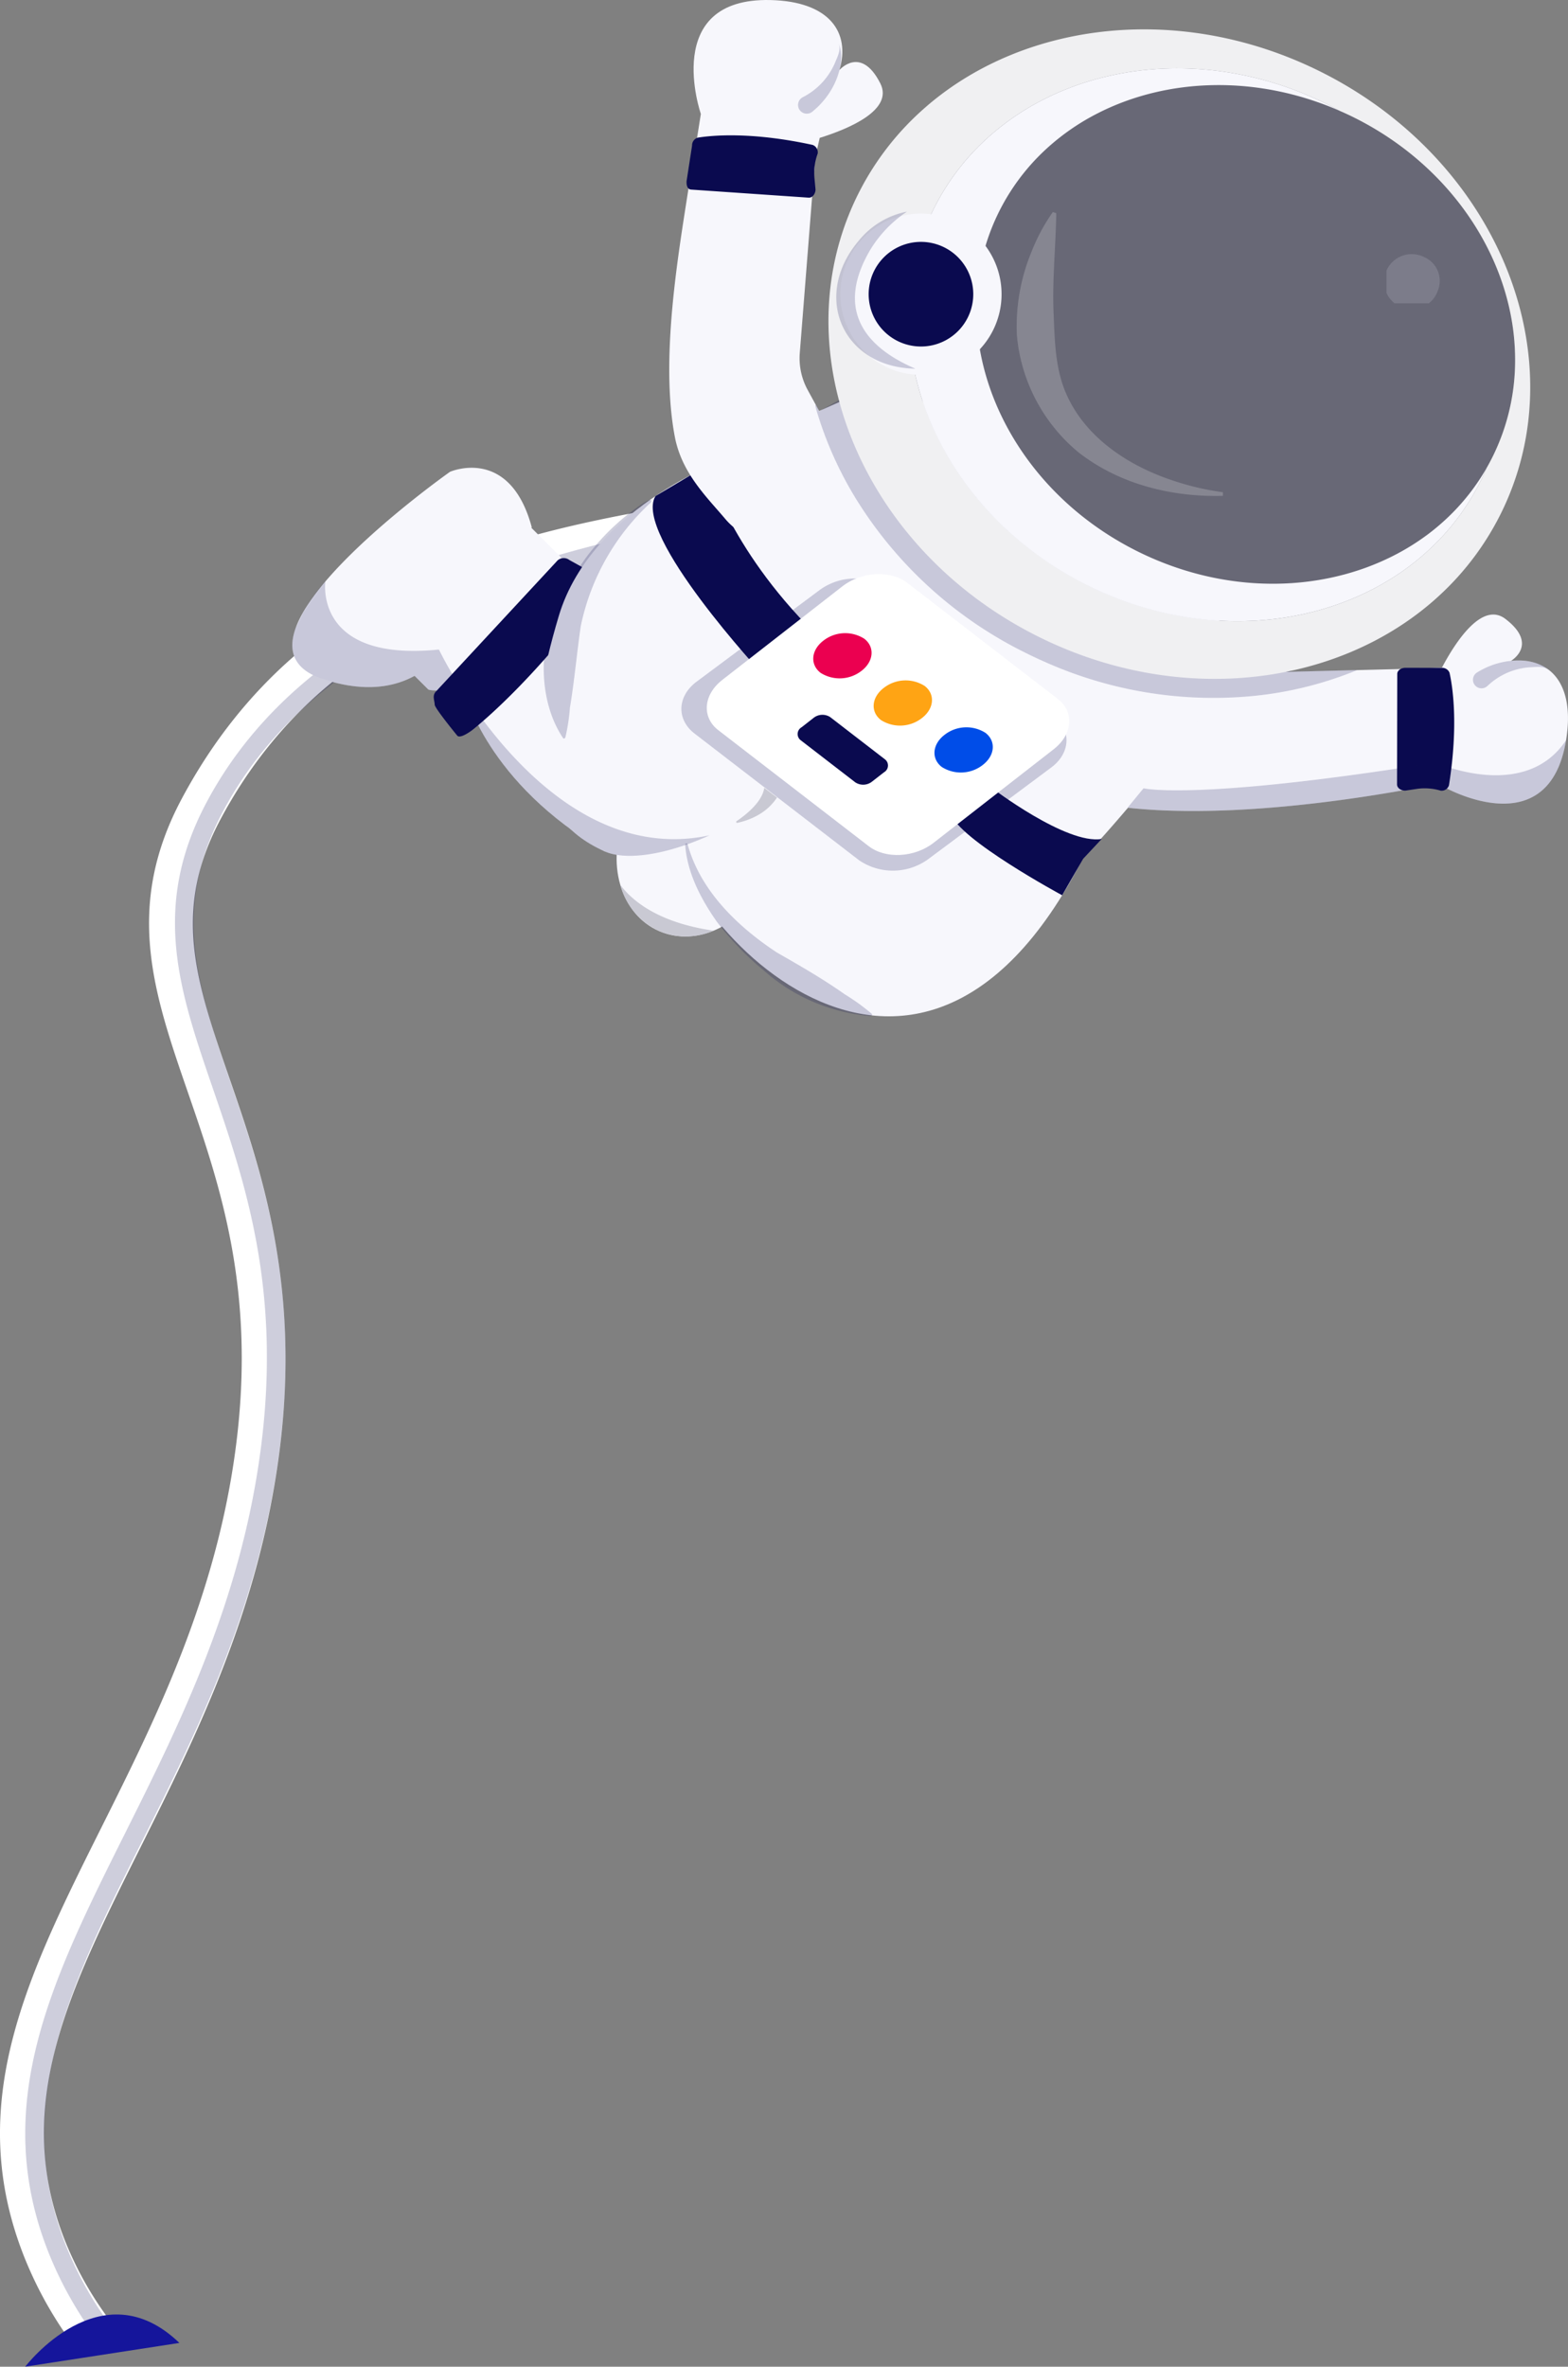 <svg id="Grupo_5197" data-name="Grupo 5197" xmlns="http://www.w3.org/2000/svg" xmlns:xlink="http://www.w3.org/1999/xlink" width="250.302" height="377.706" viewBox="0 0 250.302 377.706">
  <rect x="0" y="0" width="250.302" height="377.706" fill="#808080" stroke="none"/>
  <defs>
    <clipPath id="clip-path">
      <rect id="Rectángulo_2122" data-name="Rectángulo 2122" width="250.302" height="377.706" fill="none"/>
    </clipPath>
    <clipPath id="clip-path-3">
      <rect id="Rectángulo_2108" data-name="Rectángulo 2108" width="113.382" height="291.394" transform="translate(4.025 82.52)" fill="none"/>
    </clipPath>
    <clipPath id="clip-path-4">
      <rect id="Rectángulo_2109" data-name="Rectángulo 2109" width="12.164" height="4.451" transform="translate(235.125 105.412)" fill="none"/>
    </clipPath>
    <clipPath id="clip-path-5">
      <rect id="Rectángulo_2110" data-name="Rectángulo 2110" width="17.16" height="38.069" transform="translate(86.794 79.794)" fill="none"/>
    </clipPath>
    <clipPath id="clip-path-6">
      <rect id="Rectángulo_2111" data-name="Rectángulo 2111" width="66.572" height="43.782" transform="translate(46.668 92.804)" fill="none"/>
    </clipPath>
    <clipPath id="clip-path-7">
      <rect id="Rectángulo_2112" data-name="Rectángulo 2112" width="29.839" height="27.546" transform="translate(109.376 134.606)" fill="none"/>
    </clipPath>
    <clipPath id="clip-path-8">
      <rect id="Rectángulo_2113" data-name="Rectángulo 2113" width="61.475" height="46.63" transform="translate(108.772 92.321)" fill="none"/>
    </clipPath>
    <clipPath id="clip-path-9">
      <rect id="Rectángulo_2114" data-name="Rectángulo 2114" width="6.899" height="11.273" transform="translate(127.381 6.884)" fill="none"/>
    </clipPath>
    <clipPath id="clip-path-10">
      <rect id="Rectángulo_2115" data-name="Rectángulo 2115" width="69.995" height="11.307" transform="translate(180.002 118.127)" fill="none"/>
    </clipPath>
    <clipPath id="clip-path-11">
      <rect id="Rectángulo_2116" data-name="Rectángulo 2116" width="8.543" height="7.904" transform="translate(221.327 40.506)" fill="none"/>
    </clipPath>
    <clipPath id="clip-path-12">
      <rect id="Rectángulo_2117" data-name="Rectángulo 2117" width="86.471" height="47.983" transform="translate(130.155 63.407)" fill="none"/>
    </clipPath>
    <clipPath id="clip-path-13">
      <rect id="Rectángulo_2118" data-name="Rectángulo 2118" width="96.821" height="88.227" transform="translate(145.041 10.909)" fill="none"/>
    </clipPath>
    <clipPath id="clip-path-14">
      <rect id="Rectángulo_2119" data-name="Rectángulo 2119" width="32.941" height="45.308" transform="translate(162.278 33.841)" fill="none"/>
    </clipPath>
    <clipPath id="clip-path-15">
      <rect id="Rectángulo_2120" data-name="Rectángulo 2120" width="12.631" height="25.068" transform="translate(133.496 33.773)" fill="none"/>
    </clipPath>
  </defs>
  <g id="Grupo_5196" data-name="Grupo 5196" clip-path="url(#clip-path)">
    <g id="Grupo_5195" data-name="Grupo 5195">
      <g id="Grupo_5194" data-name="Grupo 5194" clip-path="url(#clip-path)">
        <path id="Trazado_2384" data-name="Trazado 2384" d="M12.389,375.132A62.229,62.229,0,0,1,3.913,360.3c-9.78-24.52.448-44.982,12.29-68.677,8.63-17.265,18.412-36.835,21.49-61.061,3.15-24.8-2.618-41.511-7.708-56.256-5.482-15.88-10.215-29.6-.906-46.957,19.869-37.051,56.271-43.011,85.52-47.8l1.131,6.908C88,90.994,53.486,96.646,35.249,130.654c-7.864,14.665-4,25.864,1.353,41.365,5.075,14.7,11.391,33,8.034,59.423-3.227,25.408-13.292,45.544-22.171,63.308C10.918,317.852,1.8,336.1,10.415,357.7a55.272,55.272,0,0,0,7.525,13.165Z" fill="#fff"/>
        <g id="Grupo_5155" data-name="Grupo 5155" opacity="0.2">
          <g id="Grupo_5154" data-name="Grupo 5154">
            <g id="Grupo_5153" data-name="Grupo 5153" clip-path="url(#clip-path-3)">
              <path id="Trazado_2385" data-name="Trazado 2385" d="M15.975,373.914a60.235,60.235,0,0,1-8.2-14.358c-9.448-23.687.594-43.778,12.222-67.041,8.7-17.409,18.563-37.14,21.683-61.705,3.215-25.3-2.6-42.238-7.729-57.18-5.285-15.4-9.85-28.694-1.111-45.327,16.5-31.4,55.891-41.167,84.086-45.784l.485,2.961C89.845,89.993,51.366,99.486,35.493,129.7c-8.139,15.489-3.977,27.612,1.292,42.959,4.976,14.5,11.169,32.538,7.868,58.533-3.186,25.071-13.169,45.044-21.977,62.666-11.305,22.619-21.068,42.152-12.118,64.589a57.282,57.282,0,0,0,7.8,13.642Z" fill="#0a0a4f"/>
            </g>
          </g>
        </g>
        <path id="Trazado_2386" data-name="Trazado 2386" d="M222.331,126.418v0l.035-.008q1.145-.2,2.268-.431a24.253,24.253,0,0,1,5.8-.418s16.775,9.6,19.559-7.436c1.483-9.081-2.618-13.3-8.792-12.656.023-.014,4.452-2.6-.876-6.683-3.73-2.861-7.946,3.606-10.151,7.769l-4.4.162-50.74,1.26c.92,5.265-.816,14.853-1.528,19.9,13.914,3.03,33.574,1.129,48.819-1.465" fill="#f7f7fc"/>
        <path id="Trazado_2387" data-name="Trazado 2387" d="M231.4,107.409c.469,2.1,1.447,8.2-.1,17.911a1.238,1.238,0,0,1-1.3.87,8.869,8.869,0,0,0-3.886-.28l-1.792.269c-.724,0-1.31-.444-1.309-.988l.033-17.633c0-.545.589-.985,1.313-.984l5.756.011a1.259,1.259,0,0,1,1.291.824" fill="#0a0a4f"/>
        <path id="Trazado_2388" data-name="Trazado 2388" d="M99.9,130.142c-3.271,7.473-.9,15.731,5.3,18.443s13.873-1.147,17.144-8.621.9-15.73-5.3-18.443-13.873,1.148-17.144,8.621" fill="#f7f7fc"/>
        <path id="Trazado_2389" data-name="Trazado 2389" d="M74.18,110.472s3.518,14.541,22.385,25.42L107.2,111.584l-18-13.279Z" fill="#f7f7fc"/>
        <path id="Trazado_2390" data-name="Trazado 2390" d="M84.888,84.156l-.063.08,4.549,4.528a1.507,1.507,0,0,1,.121,2c-9.207,11.739-7.528,16.82-10.172,18.707-.6.427-10.455,1.066-10.976.548l-2.165-2.155c-3.431,1.873-8.184,2.645-14.67.5-18.1-5.985,20.325-33.067,20.325-33.067s9.54-4.2,13.051,8.861" fill="#f7f7fc"/>
        <path id="Trazado_2391" data-name="Trazado 2391" d="M75.586,116.357c2.648-2.148,10.046-8.645,19.53-21.145.485-.639,1.367-2.547.873-3.006L90.883,89.37a1.473,1.473,0,0,0-2.052.258L69.554,110.4c-.6.641-.158,1.483-.166,2.048s3.625,4.98,3.625,4.98c.476.442,1.974-.583,2.573-1.069" fill="#0a0a4f"/>
        <path id="Trazado_2392" data-name="Trazado 2392" d="M152.755,153.4c13.283-5.049,36.027-34.467,49.018-52.469A53.515,53.515,0,0,1,170.087,82c-8.081-9.793-23.989-11.981-24.3-23.148-20.236,9.44-40.474,16.341-47.8,28.173l5.722,16.221A78.2,78.2,0,0,0,137.915,144.7Z" fill="#f7f7fc"/>
        <g id="Grupo_5158" data-name="Grupo 5158" opacity="0.2">
          <g id="Grupo_5157" data-name="Grupo 5157">
            <g id="Grupo_5156" data-name="Grupo 5156" clip-path="url(#clip-path-4)">
              <path id="Trazado_2393" data-name="Trazado 2393" d="M235.854,107.281c4.606-2.826,9.818-2.059,11.435-.258-.632-.7-1.794-.62-2.718-.548a10.861,10.861,0,0,0-7.137,3.009,1.366,1.366,0,1,1-1.58-2.2" fill="#0a0a4f"/>
            </g>
          </g>
        </g>
        <path id="Trazado_2394" data-name="Trazado 2394" d="M117.24,72.692S94.545,80.394,89.2,98.305s-5.7,31.838,7.363,37.587,69.047-24.99,20.675-63.2" fill="#f7f7fc"/>
        <path id="Trazado_2395" data-name="Trazado 2395" d="M173.041,136.626s-12.061-20.711-30.677-22.385-32.335.747-35.372,14.69,38.221,62.7,66.049,7.7" fill="#f7f7fc"/>
        <g id="Grupo_5161" data-name="Grupo 5161" opacity="0.2">
          <g id="Grupo_5160" data-name="Grupo 5160">
            <g id="Grupo_5159" data-name="Grupo 5159" clip-path="url(#clip-path-5)">
              <path id="Trazado_2396" data-name="Trazado 2396" d="M103.885,80.2A37,37,0,0,0,92.707,99.928c-.634,4.357-1,8.652-1.732,13.025a30.455,30.455,0,0,1-.715,4.686.269.269,0,0,1-.331.214c-2.645-3.9-3.477-8.995-3.013-13.671a38.652,38.652,0,0,1,6.695-15.276,37.221,37.221,0,0,1,5.6-5.982c.454-.426,5.385-4.388,4.679-2.724" fill="#0a0a4f"/>
            </g>
          </g>
        </g>
        <path id="Trazado_2397" data-name="Trazado 2397" d="M124.035,127.284a8.79,8.79,0,0,1-2.993,2.777,11.582,11.582,0,0,1-3.357,1.259.147.147,0,0,1-.1-.27c1.683-1.141,4.1-3.15,4.415-5.31Z" fill="#c9c9d3"/>
        <path id="Trazado_2398" data-name="Trazado 2398" d="M105.2,148.585a11.063,11.063,0,0,0,8.709-.057c-8.831-1.276-12.987-4.768-14.886-7.306a11.256,11.256,0,0,0,6.177,7.363" fill="#c9c9d3"/>
        <g id="Grupo_5165" data-name="Grupo 5165" opacity="0.2">
          <g id="Grupo_5164" data-name="Grupo 5164">
            <g id="Grupo_5163" data-name="Grupo 5163" clip-path="url(#clip-path-6)">
              <path id="Trazado_2399" data-name="Trazado 2399" d="M74.713,110.04c-.314.021-.633.041-.951.059q.269.418.555.853c-.1-.312-.137-.48-.137-.48Z" fill="#0a0a4f"/>
              <path id="Trazado_2400" data-name="Trazado 2400" d="M50.59,94.6l1.35-1.8a25.952,25.952,0,0,0-4.728,7.4L48.365,97.8Z" fill="#0a0a4f"/>
              <path id="Trazado_2401" data-name="Trazado 2401" d="M51.512,108.362c6.485,2.145,11.239,1.373,14.67-.5l2.165,2.154c.259.258,2.825.229,5.415.083a67.169,67.169,0,0,1-3.7-6.435C50.042,105.688,51.94,92.806,51.94,92.8h0l-1.35,1.8-2.225,3.2-1.153,2.408c-1.3,3.586-.429,6.592,4.3,8.156" fill="#0a0a4f"/>
              <path id="Trazado_2402" data-name="Trazado 2402" d="M74.317,110.953c.7,2.294,4.383,12.415,16.84,21.44a18.916,18.916,0,0,0,5.409,3.5c3.459,1.523,9.93.485,16.675-2.572a.307.307,0,0,0-.051.006c-18.443,3.919-32.291-12.38-38.873-22.373" fill="#0a0a4f"/>
            </g>
          </g>
        </g>
        <g id="Grupo_5168" data-name="Grupo 5168" opacity="0.2">
          <g id="Grupo_5167" data-name="Grupo 5167">
            <g id="Grupo_5166" data-name="Grupo 5166" clip-path="url(#clip-path-7)">
              <path id="Trazado_2403" data-name="Trazado 2403" d="M109.775,134.776c2.039,7.412,7.993,13.119,14.232,17.233,3.674,2.1,7.351,4.211,10.821,6.662a33.917,33.917,0,0,1,4.317,3.114.21.21,0,0,1-.152.365,29.183,29.183,0,0,1-17.085-7.287,47.165,47.165,0,0,1-7.484-7.772c-2.54-3.621-4.734-7.805-5.047-12.28a.2.2,0,0,1,.4-.035" fill="#0a0a4f"/>
            </g>
          </g>
        </g>
        <path id="Trazado_2404" data-name="Trazado 2404" d="M112.759,74.335s3.507,13.024,17.216,26.628l-8.123,6.777s-20.919-22.526-17.219-28.564Z" fill="#0a0a4f"/>
        <path id="Trazado_2405" data-name="Trazado 2405" d="M175.863,133.893c-5.652.934-17.579-8.179-17.579-8.179s-7.684.006-6.517,4.106,17.786,13.059,17.786,13.059l3.353-5.823Z" fill="#0a0a4f"/>
        <g id="Grupo_5171" data-name="Grupo 5171" opacity="0.2">
          <g id="Grupo_5170" data-name="Grupo 5170">
            <g id="Grupo_5169" data-name="Grupo 5169" clip-path="url(#clip-path-8)">
              <path id="Trazado_2406" data-name="Trazado 2406" d="M137.138,137.292l-26.263-20.223c-2.931-2.256-2.779-5.968.339-8.29L130.93,94.1a9.6,9.6,0,0,1,10.952-.119L168.145,114.2c2.931,2.257,2.779,5.968-.339,8.29L148.09,137.174a9.592,9.592,0,0,1-10.952.118" fill="#0a0a4f"/>
            </g>
          </g>
        </g>
        <path id="Trazado_2407" data-name="Trazado 2407" d="M138.679,135.048l-24.018-18.519c-2.68-2.067-2.393-5.658.641-8.021l19.186-14.947c3.035-2.362,7.667-2.6,10.347-.538l24.017,18.521c2.681,2.067,2.393,5.658-.641,8.022L149.025,134.51c-3.034,2.364-7.666,2.605-10.346.538" fill="#fff"/>
        <path id="Trazado_2408" data-name="Trazado 2408" d="M136.564,124.881l-8.774-6.765a1.24,1.24,0,0,1,.164-2.046l1.918-1.5a2.282,2.282,0,0,1,2.639-.137l8.774,6.765a1.241,1.241,0,0,1-.164,2.047l-1.918,1.494a2.282,2.282,0,0,1-2.639.137" fill="#0a0a4f"/>
        <path id="Trazado_2409" data-name="Trazado 2409" d="M156.908,122.06a5.677,5.677,0,0,1-6.572.342c-1.7-1.313-1.52-3.594.408-5.1a5.672,5.672,0,0,1,6.571-.342c1.7,1.313,1.52,3.594-.407,5.1" fill="#004de8"/>
        <path id="Trazado_2410" data-name="Trazado 2410" d="M147.2,114.574a5.677,5.677,0,0,1-6.572.342c-1.7-1.313-1.52-3.594.408-5.1a5.672,5.672,0,0,1,6.571-.342c1.7,1.313,1.52,3.594-.407,5.1" fill="#ffa414"/>
        <path id="Trazado_2411" data-name="Trazado 2411" d="M137.559,107.035a5.679,5.679,0,0,1-6.573.342c-1.7-1.313-1.52-3.594.409-5.1a5.671,5.671,0,0,1,6.57-.342c1.7,1.313,1.52,3.594-.406,5.1" fill="#eb0050"/>
        <path id="Trazado_2412" data-name="Trazado 2412" d="M130.086,25.753,127.67,56.337a10.575,10.575,0,0,0,1.258,5.893l4.7,8.614a10.567,10.567,0,0,1-6.868,15.35l-.468.11a10.617,10.617,0,0,1-10.543-3.516c-2.934-3.475-6.913-7.262-8.022-13.061-2.68-14.013,1.419-33.668,2.717-43.295h0l.007-.036c.105-.781.226-1.555.358-2.322" fill="#f7f7fc"/>
        <path id="Trazado_2413" data-name="Trazado 2413" d="M129.862,26.376l.987-4.37c4.578-1.426,11.84-4.433,9.675-8.7-3.091-6.1-6.505-2.149-6.522-2.129C135.807,5.118,132.349.224,122.985.007,105.419-.4,111.879,18.185,111.879,18.185l-1.23,7.727Z" fill="#f7f7fc"/>
        <path id="Trazado_2414" data-name="Trazado 2414" d="M111.395,21.966c2.177-.353,8.473-.986,18.321,1.161a1.262,1.262,0,0,1,.814,1.377,8.97,8.97,0,0,0-.515,3.933l.171,1.837c-.044.736-.531,1.305-1.089,1.272l-18.78-1.289c-.557-.033-.759-.626-.715-1.362l.874-5.666a1.283,1.283,0,0,1,.919-1.263" fill="#0a0a4f"/>
        <g id="Grupo_5174" data-name="Grupo 5174" opacity="0.2">
          <g id="Grupo_5173" data-name="Grupo 5173">
            <g id="Grupo_5172" data-name="Grupo 5172" clip-path="url(#clip-path-9)">
              <path id="Trazado_2415" data-name="Trazado 2415" d="M129.721,17.782c4.265-3.473,5.286-8.738,4.1-10.9.465.844-.009,1.932-.388,2.8a11.053,11.053,0,0,1-5.3,5.842,1.391,1.391,0,1,0,1.586,2.26" fill="#0a0a4f"/>
            </g>
          </g>
        </g>
        <g id="Grupo_5177" data-name="Grupo 5177" opacity="0.2">
          <g id="Grupo_5176" data-name="Grupo 5176">
            <g id="Grupo_5175" data-name="Grupo 5175" clip-path="url(#clip-path-10)">
              <path id="Trazado_2416" data-name="Trazado 2416" d="M222.332,126.42l.036-.008q1.145-.2,2.267-.431a24.253,24.253,0,0,1,5.8-.418s16.775,9.6,19.559-7.436c-6.612,9.982-20.781,3.573-20.781,3.573-38.389,6.158-46.668,4.107-46.668,4.107l-2.546,3.1c13.12,1.425,29.328-.28,42.329-2.493Z" fill="#0a0a4f"/>
            </g>
          </g>
        </g>
        <g id="Grupo_5180" data-name="Grupo 5180" opacity="0.2">
          <g id="Grupo_5179" data-name="Grupo 5179">
            <g id="Grupo_5178" data-name="Grupo 5178" clip-path="url(#clip-path-11)">
              <path id="Trazado_2417" data-name="Trazado 2417" d="M229.515,46.392a4.4,4.4,0,1,1-2.215-5.38,4.131,4.131,0,0,1,2.215,5.38" fill="#fff"/>
            </g>
          </g>
        </g>
        <g id="Grupo_5183" data-name="Grupo 5183" opacity="0.2">
          <g id="Grupo_5182" data-name="Grupo 5182">
            <g id="Grupo_5181" data-name="Grupo 5181" clip-path="url(#clip-path-12)">
              <path id="Trazado_2418" data-name="Trazado 2418" d="M216.067,101.937c-14.91,6.637-33.541,6.179-49.915-1.906-15.771-7.787-27.167-21.479-31.39-36.624l-.876.465-3.136,1.774c-.123-.316-.972-2.073-.4-.119A59.116,59.116,0,0,0,136.76,79.8a66.272,66.272,0,0,0,27.265,24.541q1.461.722,2.944,1.37a65.94,65.94,0,0,0,32.9,5.379,58.773,58.773,0,0,0,16.759-4.14l-10.723.242Z" fill="#0a0a4f"/>
            </g>
          </g>
        </g>
        <g id="Grupo_5187" data-name="Grupo 5187" opacity="0.2">
          <g id="Grupo_5186" data-name="Grupo 5186">
            <g id="Grupo_5185" data-name="Grupo 5185" clip-path="url(#clip-path-13)">
              <path id="Trazado_2419" data-name="Trazado 2419" d="M236.434,76.609a38.152,38.152,0,0,1-7.811,10.652,39.611,39.611,0,0,1-3.938,3.321c-13.448,9.915-33.26,11.643-50.961,2.9s-28.36-25.5-28.676-42.2a39.56,39.56,0,0,1,.243-5.173,38.158,38.158,0,0,1,12.126-23.9A40.872,40.872,0,0,1,166.53,15.9c12.984-6.624,29.87-6.9,45.178.66.734.363,1.452.743,2.162,1.133.709.31,1.417.634,2.12.981,13.8,6.817,22.869,19.058,25.248,31.987a37.236,37.236,0,0,1,.615,7.555,34.562,34.562,0,0,1-3.559,14.627q-.453.917-.955,1.794-.422.995-.9,1.973" fill="#0a0a4f"/>
            </g>
          </g>
        </g>
        <g id="Grupo_5190" data-name="Grupo 5190" opacity="0.2">
          <g id="Grupo_5189" data-name="Grupo 5189">
            <g id="Grupo_5188" data-name="Grupo 5188" clip-path="url(#clip-path-14)">
              <path id="Trazado_2420" data-name="Trazado 2420" d="M195.21,79.133c-8.142.222-16.544-1.846-23.067-6.96a27.361,27.361,0,0,1-9.815-18.661,31.059,31.059,0,0,1,2.338-13.337,30.1,30.1,0,0,1,3.4-6.334l.548.18c-.086,5.263-.622,10.342-.447,15.467.207,4.79.205,9.652,2.338,14.013,3.257,6.757,10.118,11.085,17.126,13.322a42.489,42.489,0,0,0,7.587,1.734l-.009.576" fill="#fff"/>
            </g>
          </g>
        </g>
        <path id="Trazado_2421" data-name="Trazado 2421" d="M244.18,64.67c.016-.258.033-.515.044-.773.923-20.579-11.808-41.787-33.651-52.572C188.6.474,163.855,3.359,148.089,16.811c-.1.087-.2.176-.3.263a44.866,44.866,0,0,0-15.342,29.851q-.054.582-.094,1.166c-1.408,20.9,11.384,42.646,33.6,53.613,22.073,10.9,46.941,7.94,62.7-5.667.392-.339.777-.688,1.159-1.04A44.84,44.84,0,0,0,244.18,64.67m-7.746,11.939a38.152,38.152,0,0,1-7.811,10.652,39.611,39.611,0,0,1-3.938,3.321c-13.448,9.915-33.26,11.643-50.961,2.9s-28.36-25.5-28.676-42.2a39.56,39.56,0,0,1,.243-5.173,38.158,38.158,0,0,1,12.126-23.9A40.872,40.872,0,0,1,166.53,15.9c12.984-6.624,29.87-6.9,45.178.66.734.363,1.452.743,2.162,1.133.709.31,1.417.634,2.12.981,13.8,6.817,22.869,19.058,25.248,31.987a37.236,37.236,0,0,1,.615,7.555,34.562,34.562,0,0,1-3.559,14.627q-.453.917-.955,1.794-.422.995-.9,1.973" fill="#f0f0f2"/>
        <path id="Trazado_2422" data-name="Trazado 2422" d="M227.7,85.447c-12.131,8.943-30,10.5-45.97,2.619S156.143,65.061,155.858,50a35.823,35.823,0,0,1,.219-4.666,34.416,34.416,0,0,1,10.939-21.563,36.846,36.846,0,0,1,8.22-5.694c11.116-5.671,25.4-6.177,38.634-.385-.709-.39-1.427-.77-2.161-1.133C196.4,9,179.514,9.274,166.53,15.9a40.843,40.843,0,0,0-9.112,6.311,38.153,38.153,0,0,0-12.127,23.9,39.562,39.562,0,0,0-.242,5.173c.315,16.7,10.986,33.463,28.676,42.2s37.512,7.011,50.96-2.9a39.611,39.611,0,0,0,3.938-3.321,38.152,38.152,0,0,0,7.811-10.652q.484-.979.906-1.973a34.5,34.5,0,0,1-6.092,7.815,35.866,35.866,0,0,1-3.552,3" fill="#f7f7fc"/>
        <path id="Trazado_2423" data-name="Trazado 2423" d="M141.315,58.491h0a12.869,12.869,0,1,1,17.237-5.841,12.869,12.869,0,0,1-17.237,5.841" fill="#f7f7fc"/>
        <g id="Grupo_5193" data-name="Grupo 5193" opacity="0.2">
          <g id="Grupo_5192" data-name="Grupo 5192">
            <g id="Grupo_5191" data-name="Grupo 5191" clip-path="url(#clip-path-15)">
              <path id="Trazado_2424" data-name="Trazado 2424" d="M146.127,58.841c-11.661-.195-16.534-11.564-9.078-20.383a13.144,13.144,0,0,1,7.732-4.685,19.457,19.457,0,0,0-5.842,6.067c-5.223,8.824-1.83,15.143,7.188,19" fill="#0a0a4f"/>
            </g>
          </g>
        </g>
        <path id="Trazado_2425" data-name="Trazado 2425" d="M141.589,53.3h0a8.35,8.35,0,1,1,11.773-.925,8.35,8.35,0,0,1-11.773.925" fill="#0a0a4f"/>
        <path id="Trazado_2426" data-name="Trazado 2426" d="M4.025,377.706s12.08-15.878,24.61-3.792" fill="#15159b"/>
      </g>
    </g>
  </g>
</svg>

